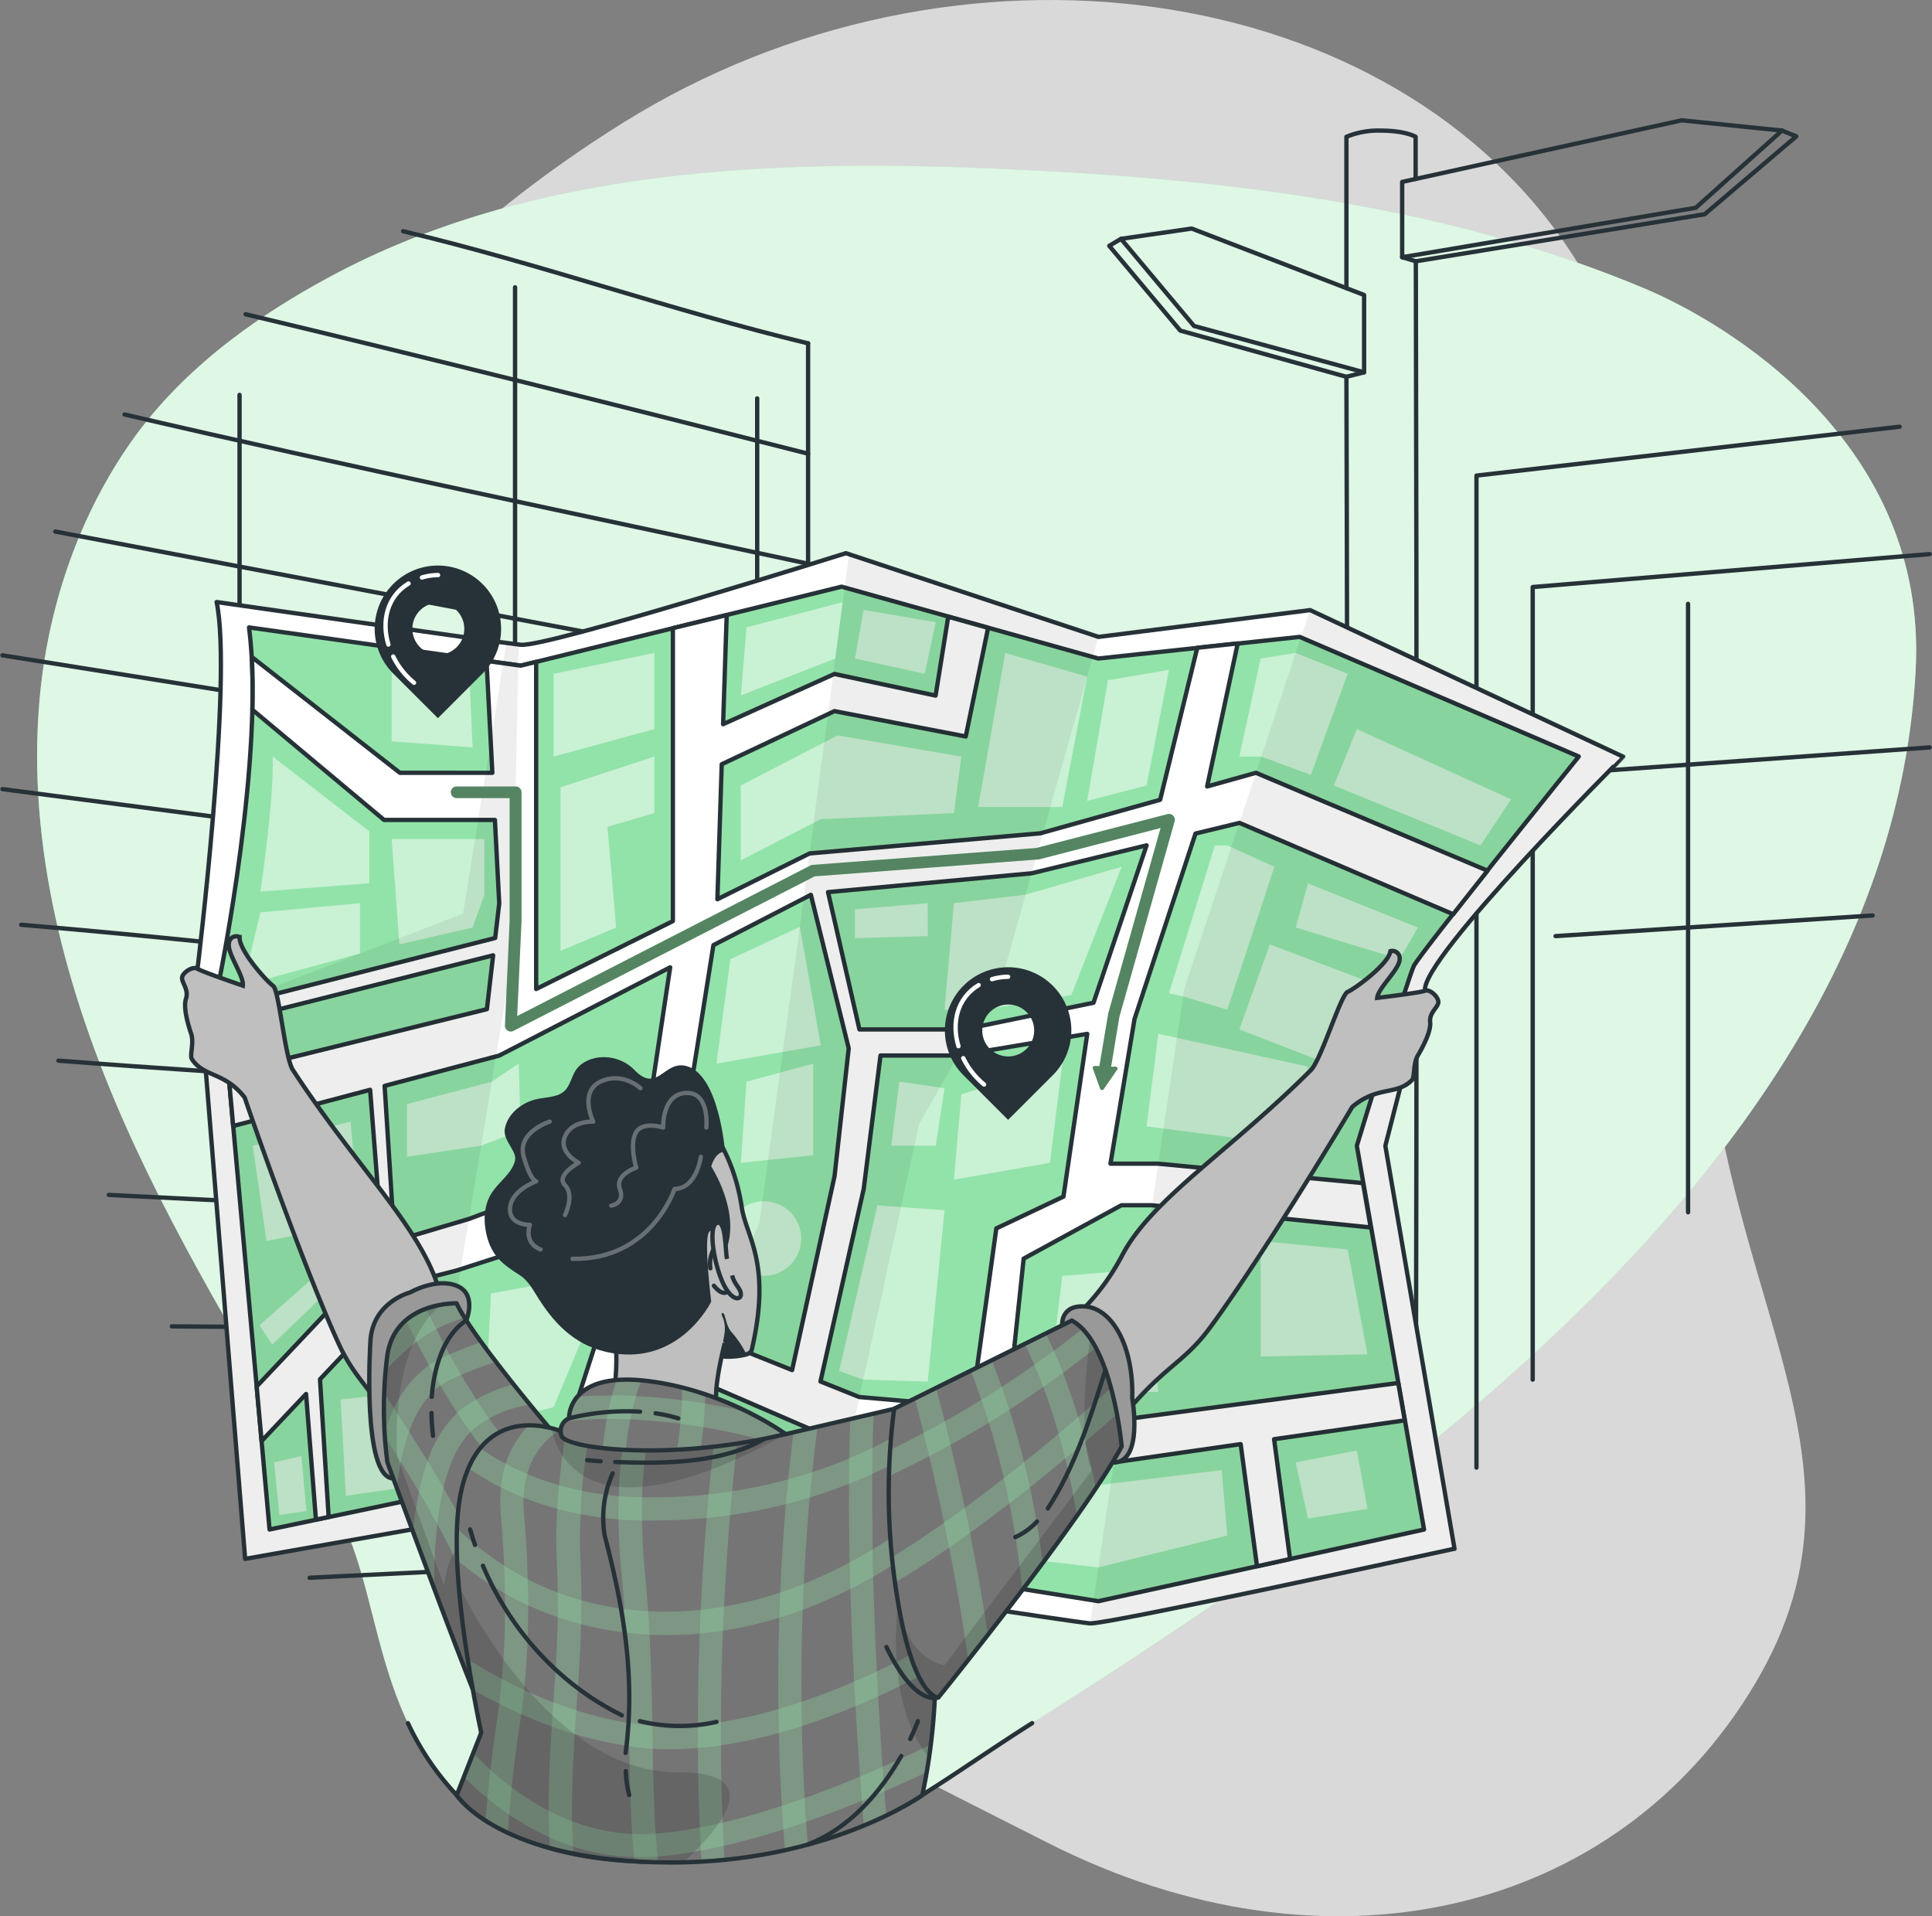 <svg xmlns="http://www.w3.org/2000/svg" xmlns:xlink="http://www.w3.org/1999/xlink" width="446.682" height="442.987" viewBox="0 0 446.682 442.987">
  <rect x="0" y="0" width="446.682" height="442.987" fill="#808080" stroke="none"/>
  <defs>
    <clipPath id="clip-path">
      <path id="Path_299" data-name="Path 299" d="M151.19,362.49S130.74,338.66,127,330.42c0,0-14.08-.46-16,11.89a95,95,0,0,0,0,24.88s13.88,37.88,19.65,52.22Z" fill="#757575" stroke="#263238" stroke-linecap="round" stroke-linejoin="round" stroke-width="1"/>
    </clipPath>
    <clipPath id="clip-path-2">
      <path id="Path_327" data-name="Path 327" d="M151.19,360s18.39-13,51.86.66l25.11-5.86s16.24,44.11,6.5,89.32c0,0-21.79,15.63-58.27,15.55-39.57-.1-49.37-15.55-49.37-15.55l5.66-14.43c-3.41-16.48-7.82-42.9-4.46-56.58C133.33,352.31,151.19,360,151.19,360Z" fill="#757575" stroke="#263238" stroke-linecap="round" stroke-linejoin="round" stroke-width="1"/>
    </clipPath>
    <clipPath id="clip-path-3">
      <path id="Path_343" data-name="Path 343" d="M228.16,354.77a150,150,0,0,0,.61,43c3.74,24,9.6,23.77,9.6,23.77s33.45-41.34,42.39-58.05c0,0-2.12-24-11.53-29.1Z" fill="#757575" stroke="#263238" stroke-linecap="round" stroke-linejoin="round" stroke-width="1"/>
    </clipPath>
    <clipPath id="clip-path-4">
      <path id="Path_349" data-name="Path 349" d="M203.05,360.63s-13.85-10.16-32.21-12.3S153,357,153,357a3.17,3.17,0,0,0-1.76,4C152,364.07,176.86,367,203.05,360.63Z" fill="#757575" stroke="#263238" stroke-linecap="round" stroke-linejoin="round" stroke-width="1"/>
    </clipPath>
  </defs>
  <g id="Directions-bro" transform="translate(-21.427 -29.116)">
    <g id="freepik--background-simple--inject-47">
      <path id="Path_215" data-name="Path 215" d="M67.93,167.09s-27.88,72,11.3,144.5S199.11,422.39,263.7,455.14s131.66,16.8,163.53-36.84-11.84-91.93-11.9-168.42,11.45-96.74-30-161.36-143.06-78.93-219.9-31S67.93,167.09,67.93,167.09Z" fill="#fff" opacity="0.7"/>
      <path id="Path_216" data-name="Path 216" d="M127,444.09c23.6,24.91,81.54,15.79,106.63,0,81.46-51.26,224.25-136.57,230.71-260.17,2.75-52.54-43.57-80.12-62.93-88.22C355,76.27,304,70.43,253.62,68.18c-52.57-2.35-109-.52-156.31,25.13C79.38,103,62.46,115.49,50.88,132.5c-11.77,17.28-18.54,37.85-20.33,58.62-2.9,33.5,6.11,67.09,19.74,97.83s31.81,59.21,48.49,88.4C109.66,396.4,107.14,423.09,127,444.09Z" fill="#92e3a9"/>
      <path id="Path_217" data-name="Path 217" d="M127,444.09c23.6,24.91,81.54,15.79,106.63,0,81.46-51.26,224.25-136.57,230.71-260.17,2.75-52.54-43.57-80.12-62.93-88.22C355,76.27,304,70.43,253.62,68.18c-52.57-2.35-109-.52-156.31,25.13C79.38,103,62.46,115.49,50.88,132.5c-11.77,17.28-18.54,37.85-20.33,58.62-2.9,33.5,6.11,67.09,19.74,97.83s31.81,59.21,48.49,88.4C109.66,396.4,107.14,423.09,127,444.09Z" fill="#fff" opacity="0.7"/>
    </g>
    <g id="freepik--Buildings--inject-47">
      <path id="Path_218" data-name="Path 218" d="M332.72,384.36c.28-86.36.28-182.36,0-268.14" fill="none" stroke="#263238" stroke-linecap="round" stroke-linejoin="round" stroke-width="1"/>
      <path id="Path_219" data-name="Path 219" d="M348.77,89.52c.23,95.48.23,179.48,0,274.93" fill="none" stroke="#263238" stroke-linecap="round" stroke-linejoin="round" stroke-width="1"/>
      <path id="Path_220" data-name="Path 220" d="M332.72,95.74v-35a19.35,19.35,0,0,1,8-1.43c5.66,0,8,1.43,8,1.43v9.74" fill="none" stroke="#263238" stroke-linecap="round" stroke-linejoin="round" stroke-width="1"/>
      <path id="Path_221" data-name="Path 221" d="M433.43,59.3l3.3,1.34-21.17,18L348.77,89.52l-3.16-.94" fill="none" stroke="#263238" stroke-linecap="round" stroke-linejoin="round" stroke-width="1"/>
      <path id="Path_222" data-name="Path 222" d="M345.61,71.17l64.61-14.24,23.21,2.37L413.49,77.15,345.61,88.58Z" fill="none" stroke="#263238" stroke-linecap="round" stroke-linejoin="round" stroke-width="1"/>
      <path id="Path_223" data-name="Path 223" d="M280.6,84.33l-2.71,1.62,16.42,19.59,38.4,10.68,4.1-1.03" fill="none" stroke="#263238" stroke-linecap="round" stroke-linejoin="round" stroke-width="1"/>
      <path id="Path_224" data-name="Path 224" d="M336.81,97.31,296.95,81.95,280.6,84.33l16.88,20.14,39.33,10.72Z" fill="none" stroke="#263238" stroke-linecap="round" stroke-linejoin="round" stroke-width="1"/>
      <line id="Line_12" data-name="Line 12" y2="340.95" transform="translate(208.26 108.49)" fill="none" stroke="#263238" stroke-linecap="round" stroke-linejoin="round" stroke-width="1"/>
      <path id="Path_225" data-name="Path 225" d="M114.63,82.57C146,90,177,101,208.26,108.49" fill="none" stroke="#263238" stroke-linecap="round" stroke-linejoin="round" stroke-width="1"/>
      <path id="Path_226" data-name="Path 226" d="M78.21,101.76C121,112,165,123,208.26,134" fill="none" stroke="#263238" stroke-linecap="round" stroke-linejoin="round" stroke-width="1"/>
      <path id="Path_227" data-name="Path 227" d="M50.22,124.93C102,137,155,148,208.26,159.43" fill="none" stroke="#263238" stroke-linecap="round" stroke-linejoin="round" stroke-width="1"/>
      <path id="Path_228" data-name="Path 228" d="M34.22,152q86.67,16.5,174,32.89" fill="none" stroke="#263238" stroke-linecap="round" stroke-linejoin="round" stroke-width="1"/>
      <line id="Line_13" data-name="Line 13" x2="186.26" y2="29.75" transform="translate(22 180.61)" fill="none" stroke="#263238" stroke-linecap="round" stroke-linejoin="round" stroke-width="1"/>
      <line id="Line_14" data-name="Line 14" x2="186.26" y2="24.29" transform="translate(22 211.54)" fill="none" stroke="#263238" stroke-linecap="round" stroke-linejoin="round" stroke-width="1"/>
      <path id="Path_229" data-name="Path 229" d="M26.34,242.9C87,248,147,256,208.26,261.3" fill="none" stroke="#263238" stroke-linecap="round" stroke-linejoin="round" stroke-width="1"/>
      <path id="Path_230" data-name="Path 230" d="M34.94,274.31C82,278,129,280,177,285c10,0,21,0,31.26,1.76" fill="none" stroke="#263238" stroke-linecap="round" stroke-linejoin="round" stroke-width="1"/>
      <path id="Path_231" data-name="Path 231" d="M46.59,305.35C101,308,154,311,208.26,312.23" fill="none" stroke="#263238" stroke-linecap="round" stroke-linejoin="round" stroke-width="1"/>
      <path id="Path_232" data-name="Path 232" d="M61.15,335.74C110,336,159,337,208.26,337.7" fill="none" stroke="#263238" stroke-linecap="round" stroke-linejoin="round" stroke-width="1"/>
      <path id="Path_233" data-name="Path 233" d="M78.13,365.25C121,365,165,364,208.26,363.17" fill="none" stroke="#263238" stroke-linecap="round" stroke-linejoin="round" stroke-width="1"/>
      <path id="Path_234" data-name="Path 234" d="M93,393.85c38-1.85,77-3.85,115.29-5.22" fill="none" stroke="#263238" stroke-linecap="round" stroke-linejoin="round" stroke-width="1"/>
      <line id="Line_15" data-name="Line 15" y2="296.62" transform="translate(196.49 121.21)" fill="none" stroke="#263238" stroke-linecap="round" stroke-linejoin="round" stroke-width="1"/>
      <line id="Line_16" data-name="Line 16" y2="184.29" transform="translate(140.51 95.53)" fill="none" stroke="#263238" stroke-linecap="round" stroke-linejoin="round" stroke-width="1"/>
      <line id="Line_17" data-name="Line 17" y2="203.66" transform="translate(76.81 120.4)" fill="none" stroke="#263238" stroke-linecap="round" stroke-linejoin="round" stroke-width="1"/>
      <path id="Path_235" data-name="Path 235" d="M460.62,127.76l-97.83,11.3V368.39" fill="none" stroke="#263238" stroke-linecap="round" stroke-linejoin="round" stroke-width="1"/>
      <path id="Path_236" data-name="Path 236" d="M467.57,157.21l-91.78,7.61V348.05" fill="none" stroke="#263238" stroke-linecap="round" stroke-linejoin="round" stroke-width="1"/>
      <line id="Line_18" data-name="Line 18" x1="89.13" y2="6.36" transform="translate(378.44 201.9)" fill="none" stroke="#263238" stroke-linecap="round" stroke-linejoin="round" stroke-width="1"/>
      <line id="Line_19" data-name="Line 19" x1="73.31" y2="4.77" transform="translate(381.07 240.75)" fill="none" stroke="#263238" stroke-linecap="round" stroke-linejoin="round" stroke-width="1"/>
      <line id="Line_20" data-name="Line 20" y2="140.66" transform="translate(411.71 168.71)" fill="none" stroke="#263238" stroke-linecap="round" stroke-linejoin="round" stroke-width="1"/>
      <path id="Path_237" data-name="Path 237" d="M115.74,427.46A63.16,63.16,0,0,0,127,444.09c23.6,24.91,82.55,15.79,107.64,0,8.25-5.19,16.12-10.74,25.42-16.63" fill="none" stroke="#263238" stroke-linecap="round" stroke-linejoin="round" stroke-width="1"/>
    </g>
    <g id="freepik--Map--inject-47">
      <path id="Path_238" data-name="Path 238" d="M350.9,258.16,341.72,294l16,93.17h-.12l-.39.08c-6.81,1.49-80.17,17.45-83.76,17.15-3.76-.31-62.7-9.38-62.7-9.38l-52.17,6.1-41.83-18.45L78.1,389.49,67.1,253s8.17-66.74,4.41-84.71c0,0,64.37,9.24,70.32,9.88S217,157,217,157l58.41,19.35,48.93-6.19,72.4,33.9S349.73,250.86,350.9,258.16Z" fill="#fff" stroke="#263238" stroke-linecap="round" stroke-linejoin="round" stroke-width="1"/>
      <path id="Path_239" data-name="Path 239" d="M79,174.16,141.83,183,216,164.74l59.35,16.61,46.57-5L386.44,204s-36.72,45.5-38.13,48.41S335.13,294,335.13,294l15.54,88.7-75.29,16.57-63.33-10.13-50.19,4.42-42.67-18.31L83.75,382.7,72.25,255.06S82.81,203.14,79,174.16Z" fill="#92e3a9" stroke="#263238" stroke-linecap="round" stroke-linejoin="round" stroke-width="1"/>
      <path id="Path_240" data-name="Path 240" d="M297.83,221.81,308,219.35l49.4,21.11c2.42-3.09,5.15-6.54,7.95-10.06L311.8,207.77l-11.28,3.16,7.07-33.07-9.35,1L289.66,214l-27.72,7.76-53.34,4.65L187.29,237l1-31.21,26.06-12.28,30.36,5.86,5.17-25.1-9.22-2.58-2.92,18.23-23.39-5-25.74,11.61.83-25.22L177,174.33v67.72l-31.61,15.7V182.12l-3.6.88-7.88-1.11,1.35,25.88H113.88L79.65,181c.22,3.86.25,8,.15,12.21l30.41,25.45h25.64l1,19.3-.94,8L72.87,262l.33,3.65,62.24-15.69L134,262.41,74.24,277.16l1.1,12.26L107,281.05l2.94,37.72L80.77,349.63l1.14,12.62,10.28-10.88,2.28,29.05,2.94-.62-2-31.83,21.29-22.52,10.3-2.63,40.77-13.15-.9,5.92L144.23,386l8.71,3.74,11.9-38.41,17.56-3.25,35.28,15.26,16.37,1.05-2.78,27.83,4.36.69,1.9-28.31,41.07,2.63,29.67-4.27,3.78,28.24,7.64-1.68L316,361.82l30.21-4.35-1.51-8.64-64.3,8.53-26-2.28,3.7-35,22.59-12.34h7l50.64,5.13-1.78-10.25-47.43-4.49H278.17l5.56-33.43Zm-168,89.1-17.2,5.1-2.28-35.87,26.5-7,39.52-20.4L169.86,296Zm55.78,27.33-17.83,3.54,7.4-23.78,11.19-70.39,22.53-11.63,8.75,35.48L214.38,301l-9.82,44.84Zm81.69-32.5-15.52,7.35-5.71,41.26-26-2.28-8.95-3.59,10-44.53L225,273.12h17.91l29.89-5Zm6.95-44.81-30,6.17H220.13l-7.26-31.75L259.94,231l26.58-6.46Z" fill="#fff" stroke="#263238" stroke-linecap="round" stroke-linejoin="round" stroke-width="1"/>
      <path id="Path_241" data-name="Path 241" d="M286.52,289.5l2.71-21.41,34.6,7.6-2.82,18.28Z" fill="#fff" opacity="0.5"/>
      <path id="Path_242" data-name="Path 242" d="M307.96,267.1l7.05-19.66,26.06,9.83-5.98,20.33Z" fill="#fff" opacity="0.5"/>
      <path id="Path_243" data-name="Path 243" d="M302.3,224.56h2.88l10.89,4.93-10.89,33.03-10.21-3.06-3.27-.72Z" fill="#fff" opacity="0.5"/>
      <path id="Path_244" data-name="Path 244" d="M323.83,233.32l25.42,10.22-4.23,7.32-24.01-7.32Z" fill="#fff" opacity="0.5"/>
      <path id="Path_245" data-name="Path 245" d="M307.96,204.02l4.93-22.67,8.12-1.29,12,4.82-8.5,23.37-11.46-4.23Z" fill="#fff" opacity="0.5"/>
      <path id="Path_246" data-name="Path 246" d="M329.83,210.7l5.3-13.04,35.66,16.24-7.06,10.66Z" fill="#fff" opacity="0.5"/>
      <path id="Path_247" data-name="Path 247" d="M253.84,180.06l18.94,5.48-5.75,30.13H247.57Z" fill="#fff" opacity="0.5"/>
      <path id="Path_248" data-name="Path 248" d="M277.58,186.37l14.12-2.4-5.18,26.73-13.74,3.56Z" fill="#fff" opacity="0.5"/>
      <path id="Path_249" data-name="Path 249" d="M243.69,204.02l-1.71,13.06-30.79,1.41-18.51,9.54V210.7l22.41-11.58Z" fill="#fff" opacity="0.5"/>
      <path id="Path_250" data-name="Path 250" d="M194.02,174.16l22.24-5.85-1.72,13.04-21.82,8.53Z" fill="#fff" opacity="0.5"/>
      <path id="Path_251" data-name="Path 251" d="M219.09,181.35l16.12,3.53,2.57-11.93-16.69-2.83Z" fill="#fff" opacity="0.5"/>
      <path id="Path_252" data-name="Path 252" d="M149.42,184.88v19.14l23.3-6.36v-17.6Z" fill="#fff" opacity="0.5"/>
      <path id="Path_253" data-name="Path 253" d="M151.02,211.11v37.83l12.87-5.4-2.03-23.28,10.86-3.18V204.02Z" fill="#fff" opacity="0.5"/>
      <path id="Path_254" data-name="Path 254" d="M111.99,223.08l1.77,24.36,16.94-3.9,2.72-7.6V223.08Z" fill="#fff" opacity="0.5"/>
      <path id="Path_255" data-name="Path 255" d="M84.46,204l22.35,17.3v12l-25.18,1.94S84.81,214.26,84.46,204Z" fill="#fff" opacity="0.5"/>
      <path id="Path_256" data-name="Path 256" d="M81.63,240.03l23.03-2.12v11.62l-27.08,7.39Z" fill="#fff" opacity="0.5"/>
      <path id="Path_257" data-name="Path 257" d="M111.99,183.97v16.52l18.71,1.41-.77-17.02Z" fill="#fff" opacity="0.5"/>
      <path id="Path_258" data-name="Path 258" d="M190.29,250.86l16.07-7.49,4.83,27.39L187.08,275Z" fill="#fff" opacity="0.5"/>
      <path id="Path_259" data-name="Path 259" d="M194.02,279.17l-1.3,18.76,16.72-1.76V275Z" fill="#fff" opacity="0.5"/>
      <path id="Path_260" data-name="Path 260" d="M241.98,237.91l-2.18,24.61h9.09l20.22-3.34,11.65-29.69-22.2,6.45Z" fill="#fff" opacity="0.5"/>
      <path id="Path_261" data-name="Path 261" d="M219.09,239.32V246l16.83-.48v-7.61Z" fill="#fff" opacity="0.5"/>
      <path id="Path_262" data-name="Path 262" d="M243.69,282.07l-1.71,19.75,22.19-3.89L267.03,275Z" fill="#fff" opacity="0.5"/>
      <path id="Path_263" data-name="Path 263" d="M224.27,307.77l15.53,1.11-3.88,39.63-14.9-.46-5.58-2.01Z" fill="#fff" opacity="0.5"/>
      <path id="Path_264" data-name="Path 264" d="M229.34,279.17l10.46,1.51-2.02,13.29H227.5Z" fill="#fff" opacity="0.5"/>
      <path id="Path_265" data-name="Path 265" d="M312.89,316.01l20.12,1.95,4.59,24.24-24.71.51Z" fill="#fff" opacity="0.5"/>
      <path id="Path_266" data-name="Path 266" d="M267.03,324.06l19.49-1.57,2.71,28.4H263.81Z" fill="#fff" opacity="0.5"/>
      <path id="Path_267" data-name="Path 267" d="M321.01,367.19l2.82,12.98,13.77-2.24-2.47-13.5Z" fill="#fff" opacity="0.5"/>
      <path id="Path_268" data-name="Path 268" d="M276.52,372.3l27.36-3.33,1.3,15.11-29.8,7.39-16.86-1.98,5.88-18.59Z" fill="#fff" opacity="0.5"/>
      <path id="Path_269" data-name="Path 269" d="M134.94,328.14l22.25-4.08-1.5,15.36-6.27,14.98-16,4.26Z" fill="#fff" opacity="0.5"/>
      <path id="Path_270" data-name="Path 270" d="M115.53,284.36v12.16l17.13-2.55,9.17-3.53L141.36,275l-6.24,4.17Z" fill="#fff" opacity="0.5"/>
      <path id="Path_271" data-name="Path 271" d="M79.86,293.97l22.6-5.56,2.2,23.35-21.62,4.25Z" fill="#fff" opacity="0.5"/>
      <path id="Path_272" data-name="Path 272" d="M81.44,335.48l12.9-11.42,3.35,3.1L84.35,339.97Z" fill="#fff" opacity="0.5"/>
      <path id="Path_273" data-name="Path 273" d="M84.81,367.19l6.31-1.49,1.14,12.73-6.25.91Z" fill="#fff" opacity="0.5"/>
      <path id="Path_274" data-name="Path 274" d="M101.4,374.91l-1.21-22.25,15.34-1.77v21.99Z" fill="#fff" opacity="0.5"/>
      <circle id="Ellipse_2" data-name="Ellipse 2" cx="8.63" cy="8.63" r="8.63" transform="translate(189.41 306.8)" fill="#fff" opacity="0.5"/>
      <path id="Path_275" data-name="Path 275" d="M350.9,258.16,341.72,294l16,93.17h-.12l-.39.08L273.46,404.4l21.77-146.72,29.08-87.56,72.4,33.9S349.73,250.86,350.9,258.16Z" fill="rgba(0,0,0,0.7)" opacity="0.1"/>
      <path id="Path_276" data-name="Path 276" d="M275.38,176.31l-22.16,78.55-19.3,34.12L210.76,395.02l-52.17,6.1,38.42-89.35,9.14-66.8,11.58-87.76Z" fill="rgba(0,0,0,0.7)" opacity="0.1"/>
      <path id="Path_277" data-name="Path 277" d="M141.36,178.14l-1.59,73L117.87,383.2l-1.11-.49L78.1,389.49,68,263.72l60.51-23.4,10-62.55Z" fill="rgba(0,0,0,0.7)" opacity="0.1"/>
    </g>
    <g id="freepik--Directions--inject-47">
      <path id="Path_278" data-name="Path 278" d="M292.66,217.68a1.32,1.32,0,0,0-1.29-.36L261,225.15l-51.67,3.9a1.29,1.29,0,0,0-.51.14L141,264l1-22V212.27a1.34,1.34,0,0,0-1.34-1.34H127a1.34,1.34,0,1,0,0,2.68h12.26V241.9l-1.08,24.27a1.32,1.32,0,0,0,.61,1.19,1.35,1.35,0,0,0,1.33.07l69.67-35.73,51.52-3.89a.851.851,0,0,0,.23,0l28.22-7.28-12.15,43a1,1,0,0,0,0,.14l-2,11.88h-1.14a.41.41,0,0,0-.4.5l1.69,4.69a.47.47,0,0,0,.83.18l3.16-4.57c.2-.28,0-.62-.43-.64h-1l1.89-11.46L293,219a1.32,1.32,0,0,0-.34-1.32Z" fill="#92e3a9"/>
      <path id="Path_279" data-name="Path 279" d="M292.66,217.68a1.32,1.32,0,0,0-1.29-.36L261,225.15l-51.67,3.9a1.29,1.29,0,0,0-.51.14L141,264l1-22V212.27a1.34,1.34,0,0,0-1.34-1.34H127a1.34,1.34,0,1,0,0,2.68h12.26V241.9l-1.08,24.27a1.32,1.32,0,0,0,.61,1.19,1.35,1.35,0,0,0,1.33.07l69.67-35.73,51.52-3.89a.851.851,0,0,0,.23,0l28.22-7.28-12.15,43a1,1,0,0,0,0,.14l-2,11.88h-1.14a.41.41,0,0,0-.4.5l1.69,4.69a.47.47,0,0,0,.83.18l3.16-4.57c.2-.28,0-.62-.43-.64h-1l1.89-11.46L293,219a1.32,1.32,0,0,0-.34-1.32Z" fill="rgba(0,0,0,0.7)" opacity="0.6"/>
      <path id="Path_280" data-name="Path 280" d="M133,164.14h0a14.61,14.61,0,0,0-20.67,0h0a14.63,14.63,0,0,0,0,20.67l10.34,10.33L133,184.81A14.61,14.61,0,0,0,133,164.14Zm-6,14.59h0a6,6,0,1,1,0-8.51h0a6,6,0,0,1,0,8.51Z" fill="#263238"/>
      <path id="Path_281" data-name="Path 281" d="M112.34,180.88a18.24,18.24,0,0,0,4.81,6.07" fill="none" stroke="#fff" stroke-linecap="round" stroke-linejoin="round" stroke-width="1"/>
      <path id="Path_282" data-name="Path 282" d="M115.89,164c-5,3-6.3,8.79-4.66,14.12" fill="none" stroke="#fff" stroke-linecap="round" stroke-linejoin="round" stroke-width="1"/>
      <path id="Path_283" data-name="Path 283" d="M122.71,162.06a13.12,13.12,0,0,0-3.73.56" fill="none" stroke="#fff" stroke-linecap="round" stroke-linejoin="round" stroke-width="1"/>
      <path id="Path_284" data-name="Path 284" d="M264.84,257h0a14.61,14.61,0,0,0-20.67,0h0a14.61,14.61,0,0,0,0,20.67L254.5,288l10.34-10.33A14.61,14.61,0,0,0,264.84,257Zm-6.08,14.59h0a6,6,0,1,1,0-8.51h0a6,6,0,0,1,0,8.51Z" fill="#263238"/>
      <path id="Path_285" data-name="Path 285" d="M244.14,273.74a18.25,18.25,0,0,0,4.81,6.08" fill="none" stroke="#fff" stroke-linecap="round" stroke-linejoin="round" stroke-width="1"/>
      <path id="Path_286" data-name="Path 286" d="M247.69,256.85c-5,3-6.3,8.78-4.66,14.12" fill="none" stroke="#fff" stroke-linecap="round" stroke-linejoin="round" stroke-width="1"/>
      <path id="Path_287" data-name="Path 287" d="M254.5,254.92a13.35,13.35,0,0,0-3.72.56" fill="none" stroke="#fff" stroke-linecap="round" stroke-linejoin="round" stroke-width="1"/>
    </g>
    <g id="freepik--Character--inject-47">
      <path id="Path_288" data-name="Path 288" d="M350.9,258.15c-1.18.48-11.06,1.65-11.06,1.65.23-2.35,5.18-6.59,5.18-8.94A1.69,1.69,0,0,0,342.9,249c-.47,3.06-8.24,8.7-9.89,9.41s-6.12,15.77-8.54,18.13c-19,18.94-37,29.89-43.71,43a53.19,53.19,0,0,1-18.36,19.91s-3.88,49.94,10.94,27.75,20.13-20.89,27.54-30.77S322.77,304,334.07,285c5.77-4.9,10.24-2.63,13.77-6.16.75-.75.24-3.77,1.41-5.75s3.06-5.55,2.83-7.67,1.65-3.29,1.88-4.47S352.08,257.68,350.9,258.15Z" fill="#bfbfbf" stroke="#263238" stroke-miterlimit="10" stroke-width="1"/>
      <path id="Path_289" data-name="Path 289" d="M123,327.58c-3.84-14.23-19.2-28.66-33.86-51.12C87.27,273.65,86,258,84.55,257s-7.9-8.16-7.73-11.25a1.69,1.69,0,0,0-2.46,1.4c-.49,2.3,3.47,7.47,3.22,9.82,0,0-9.43-3.19-10.49-3.9s-3.56.93-3.57,2.13,1.58,2.74.91,4.77.44,5.91,1.18,8.09-.38,5,.19,5.91c2.73,4.19,7.57,2.89,12.2,8.88,7.14,20.84,16.63,45.93,21.84,57.14s10.66,11,20.58,35.81,16.45-24.89,16.45-24.89A53.22,53.22,0,0,1,123,327.58Z" fill="#bfbfbf" stroke="#263238" stroke-miterlimit="10" stroke-width="1"/>
      <path id="Path_290" data-name="Path 290" d="M129.24,334.35s2.56-6.08-2.22-8-10.79,1.55-10.79,1.55-8.83,2.21-9.18,11.55c0,0-2,31.34,5.36,31.46S129.24,334.35,129.24,334.35Z" fill="#999" stroke="#263238" stroke-linecap="round" stroke-linejoin="round" stroke-width="1"/>
      <path id="Path_291" data-name="Path 291" d="M267,335.44s-.39-4.92,5.61-4.27,10.94,9.2,10.59,21.17c0,0,2.75,15.27-4.63,14.85S267,335.44,267,335.44Z" fill="#999" stroke="#263238" stroke-linecap="round" stroke-linejoin="round" stroke-width="1"/>
      <path id="Path_292" data-name="Path 292" d="M151.19,362.49S130.74,338.66,127,330.42c0,0-14.08-.46-16,11.89a95,95,0,0,0,0,24.88s13.88,37.88,19.65,52.22Z" fill="#757575"/>
      <g id="Group_26" data-name="Group 26" clip-path="url(#clip-path)">
        <g id="Group_21" data-name="Group 21" opacity="0.3">
          <path id="Path_293" data-name="Path 293" d="M144,353.86a26,26,0,0,0-9.44,3.18c-.77.42-1.55.89-2.33,1.42a11.919,11.919,0,0,0-2,1.69c-3,3-5,7.53-6.25,12.86a69.941,69.941,0,0,0-1.44,8.36,114.859,114.859,0,0,0-.68,14.83c-1.7-4.51-3.38-9-4.9-13.11h0a79.814,79.814,0,0,1,1.34-9.14h0a50.349,50.349,0,0,1,2-7.13,27,27,0,0,1,6.9-11.14,16.481,16.481,0,0,1,2.08-1.64c.78-.52,1.56-1,2.32-1.44a32.66,32.66,0,0,1,8.63-3.45Z" fill="#92e3a9"/>
        </g>
        <g id="Group_22" data-name="Group 22" opacity="0.3">
          <path id="Path_294" data-name="Path 294" d="M136.14,344a62.369,62.369,0,0,0-8.09,2.94c-.91.4-1.84.84-2.81,1.31a14.006,14.006,0,0,0-2,1.18c-3.33,2.4-5.64,6.26-7.25,10.67a50.159,50.159,0,0,0-1.91,7.06c-.39,2-.68,4-.91,5.94l-2.16-5.88s-.34-2.28-.59-5.84a6.022,6.022,0,0,0-.07-1.11,43.45,43.45,0,0,1,2.16-5.55,24.65,24.65,0,0,1,8.09-10,18.2,18.2,0,0,1,2.24-1.3c.86-.43,1.71-.82,2.53-1.19a70.6,70.6,0,0,1,7.31-2.83Q134.345,341.635,136.14,344Z" fill="#92e3a9"/>
        </g>
        <g id="Group_23" data-name="Group 23" opacity="0.3">
          <path id="Path_295" data-name="Path 295" d="M128.88,333.78a29.3,29.3,0,0,0-6.56,2.59,33.611,33.611,0,0,0-4.56,2.91,46.889,46.889,0,0,0-7.15,6.65c.11-1.2.26-2.41.44-3.61a12.83,12.83,0,0,1,4.1-7.87h0l.13-.08a39.181,39.181,0,0,1,3.32-2.14c.42-.25.85-.48,1.28-.71l.08.16a19.3,19.3,0,0,1,2.4-.7,20.509,20.509,0,0,1,4.63-.53A30.674,30.674,0,0,0,128.88,333.78Z" fill="#92e3a9"/>
        </g>
        <g id="Group_24" data-name="Group 24" opacity="0.3">
          <path id="Path_296" data-name="Path 296" d="M141.16,365.4l-4,3.58a95.926,95.926,0,0,1-7-8.83c-1.05-1.47-2.06-3-3.05-4.49-1.33-2.06-2.62-4.15-3.85-6.25q-1.36-2.34-2.64-4.68c-1-1.83-2-3.66-2.88-5.45s-1.68-3.34-2.45-4.94h0a14.639,14.639,0,0,1,3.33-2.13c.42-.25.85-.48,1.28-.71l.08.16c.74,1.53,1.51,3.11,2.33,4.72,1,1.92,2,3.89,3.09,5.87q1.28,2.34,2.64,4.68,1.68,2.85,3.48,5.66,1.47,2.28,3,4.46A93,93,0,0,0,141.16,365.4Z" fill="#92e3a9"/>
        </g>
        <g id="Group_25" data-name="Group 25" opacity="0.3">
          <path id="Path_297" data-name="Path 297" d="M136,398.49,130.85,400c-1.53-5.21-4.6-11.74-8.36-18.63-1.33-2.45-2.76-4.94-4.24-7.43h0c-1.34-2.28-2.73-4.55-4.13-6.79-1.21-2-2.43-3.9-3.66-5.78a6.022,6.022,0,0,0-.07-1.11c-.15-2.57-.23-5.66-.12-9l2.28,3.45c1.14,1.74,2.31,3.55,3.48,5.38,1.4,2.2,2.81,4.45,4.2,6.72,1.26,2.06,2.5,4.14,3.7,6.21C129.29,382.25,133.92,391.43,136,398.49Z" fill="#92e3a9"/>
        </g>
        <path id="Path_298" data-name="Path 298" d="M135.58,405.86l-4.88,13.55c-5.77-14.34-19.65-52.21-19.65-52.21a95,95,0,0,1,0-24.88c1.17-7.68,7-10.41,11.34-11.37a6.905,6.905,0,0,1,.76.17s-11.14,7.13-9.92,34.58l10.85,30s1.14-10.45,5.48-8.94C131.43,387.43,134.09,396.1,135.58,405.86Z" fill="rgba(0,0,0,0.7)" opacity="0.2"/>
      </g>
      <path id="Path_300" data-name="Path 300" d="M151.19,362.49S130.74,338.66,127,330.42c0,0-14.08-.46-16,11.89a95,95,0,0,0,0,24.88s13.88,37.88,19.65,52.22Z" fill="none" stroke="#263238" stroke-linecap="round" stroke-linejoin="round" stroke-width="1"/>
      <path id="Path_301" data-name="Path 301" d="M195.22,341.21c-.1.41-.51.75-1.2,1a16.72,16.72,0,0,1-6,.44c-12.75-.7-38.62-8.27-44.79-23.33-6.59-16.07,10.32-37.05,28.42-37.5,10.4-.25,19.17,12,21.28,26.44C194,315.22,199.91,321,195.22,341.21Z" fill="#bfbfbf" stroke="#263238" stroke-miterlimit="10" stroke-width="1"/>
      <path id="Path_302" data-name="Path 302" d="M186.38,318a7,7,0,0,0-.71,4.31" fill="none" stroke="#263238" stroke-linecap="round" stroke-linejoin="round" stroke-width="1"/>
      <path id="Path_303" data-name="Path 303" d="M186.48,326.34s1.85,2.5,3.18,1.34" fill="none" stroke="#263238" stroke-linecap="round" stroke-linejoin="round" stroke-width="1"/>
      <path id="Path_304" data-name="Path 304" d="M194,342.21a16.72,16.72,0,0,1-6,.44c.26-1.89.76-4.08.92-5.18.52-3.47-1.22-4.55-.48-4.8s.67,2.84,2.14,4.41A22.78,22.78,0,0,1,194,342.21Z" fill="#263238"/>
      <path id="Path_305" data-name="Path 305" d="M189,339.57s-2.27,8.7-2,13.11a55.841,55.841,0,0,0,1.83,10l-27.46,1.59s4.11-19.77,1.91-26.69,17.56-4.4,17.56-4.4" fill="#bfbfbf" stroke="#263238" stroke-miterlimit="10" stroke-width="1"/>
      <path id="Path_306" data-name="Path 306" d="M185.86,298.76c1.15-3.74,3.2-3.36,3.2-3.36s-1.33-17.95-9-19.86c-5.18-1.3-6.6,6.5-12,.88-3-3.15-8.48-4-12.15-1.34-2.17,1.6-2.1,3.83-3.55,5.77s-4.44,1.86-6.64,2.31c-3.4.69-6.85,3.22-7.56,6.8-.58,2.92,3,5.23,2.3,7.63-.83,2.87-3.5,4.61-5.15,7-2,2.86-2.18,6.58-1.41,9.9,1.15,4.94,3.7,6.87,7.67,9.39,2,1.26,3.17,3.55,4.4,5.48,4.12,6.48,9.12,11.22,17,12.56,15.81,2.7,22.89-11.89,22.89-11.89s-1.78-14.46-.49-16.11,4,4,4,4C192.66,309.12,185.86,298.76,185.86,298.76Z" fill="#263238"/>
      <path id="Path_307" data-name="Path 307" d="M189.53,320.15c-.48-1.76-.14-9-2.33-8.34-1.92.59-1,8.06,1,13.05s4.45,5,4.52,3.55-1.59-2.36-2-4.45" fill="#bfbfbf" stroke="#263238" stroke-miterlimit="10" stroke-width="1"/>
      <path id="Path_308" data-name="Path 308" d="M184.73,289.78s.87-8.25-4.7-8-5.28,8-5.28,8-4.68-1.59-6.28,1.11.05,8.16.05,8.16-5,1.59-3.77,4.94-2,3.85-2,3.85" fill="none" stroke="#fff" stroke-linecap="round" stroke-linejoin="round" stroke-width="1" opacity="0.3"/>
      <path id="Path_309" data-name="Path 309" d="M183.46,296.52s-.88,7.3-6.09,7.47c0,0-5.36,16.48-23.57,16.13" fill="none" stroke="#fff" stroke-linecap="round" stroke-linejoin="round" stroke-width="1" opacity="0.3"/>
      <path id="Path_310" data-name="Path 310" d="M169.51,280.68s-4.2-3.93-9.25-1.52-1.69,9.25-1.69,9.25-4.9-.3-6.51,3.4,3.16,6.12,3.16,6.12-5.44,2.89-3.16,5.18,0,6.89,0,6.89" fill="none" stroke="#fff" stroke-linecap="round" stroke-linejoin="round" stroke-width="1" opacity="0.3"/>
      <path id="Path_311" data-name="Path 311" d="M148.51,288.41s-7.62,2.4-6,8.11,2.9,5.69,2.9,5.69-5.71,2-6.06,6.11,4.59,3.94,4.59,3.94-1.59,4.14,2.47,5.7" fill="none" stroke="#fff" stroke-linecap="round" stroke-linejoin="round" stroke-width="1" opacity="0.3"/>
      <path id="Path_312" data-name="Path 312" d="M151.19,360s18.39-13,51.86.66l25.11-5.86s16.24,44.11,6.5,89.32c0,0-21.79,15.63-58.27,15.55-39.57-.1-49.37-15.55-49.37-15.55l5.66-14.43c-3.41-16.48-7.82-42.9-4.46-56.58C133.33,352.31,151.19,360,151.19,360Z" fill="#757575"/>
      <g id="Group_37" data-name="Group 37" clip-path="url(#clip-path-2)">
        <g id="Group_27" data-name="Group 27" opacity="0.3">
          <path id="Path_313" data-name="Path 313" d="M226.34,448.79c-1.52.74-3.26,1.52-5.18,2.32-.16-1.91-.32-3.8-.46-5.67s-.29-3.8-.42-5.67c-.42-5.66-.77-11.08-1.07-16.23q-.17-2.94-.31-5.77-.6-11.58-.87-21.3-.09-3.15-.16-6.09-.21-10.32-.15-18.24c0-2.08,0-4,.06-5.88q.09-5.22.24-9.12l5.39-1.26c-.08,2.26-.17,4.91-.23,7.95h0c0,1.87-.07,3.87-.09,6,0,5,0,10.87.09,17.52q0,3,.13,6.27.25,9.86.84,21.79c.1,1.9.19,3.85.3,5.83q.45,7.74,1,16.28.21,2.81.43,5.7C226.05,445.07,226.19,446.91,226.34,448.79Z" fill="#92e3a9"/>
        </g>
        <g id="Group_28" data-name="Group 28" opacity="0.3">
          <path id="Path_314" data-name="Path 314" d="M210.45,358.91c-.4,2.95-.82,6.48-1.24,10.54-.2,1.84-.4,3.8-.58,5.86-.53,5.88-1,12.6-1.38,20-.09,1.94-.18,3.93-.24,6-.24,6.61-.36,13.69-.28,21.16,0,1.88,0,3.78.08,5.7q.16,8,.64,16.6c.11,1.84.22,3.7.36,5.58q.16,2.58.39,5.19c-1.69.46-3.45.9-5.28,1.3-.13-1.59-.26-3.17-.36-4.74-.14-1.86-.26-3.71-.37-5.54-.35-5.76-.57-11.37-.69-16.81-.06-1.89-.09-3.75-.11-5.6-.09-7.39,0-14.41.2-21q.09-3,.22-5.81c.32-7.53.79-14.4,1.31-20.47.18-2,.35-3.91.53-5.73.42-4.13.84-7.79,1.23-10.91Z" fill="#92e3a9"/>
        </g>
        <g id="Group_29" data-name="Group 29" opacity="0.3">
          <path id="Path_315" data-name="Path 315" d="M192.53,357c-.54,4.26-1.18,10-1.82,16.82q-.26,2.65-.49,5.52c-.52,6.35-1,13.49-1.4,21.21-.09,1.82-.18,3.66-.25,5.54-.27,6.66-.43,13.7-.46,21v5.46c0,5.8.16,11.76.41,17.81.07,1.81.15,3.62.25,5.45,0,1.06.11,2.11.18,3.17-1.74.17-3.52.32-5.34.41-.05-.83-.1-1.66-.14-2.48-.1-1.81-.19-3.61-.26-5.41-.27-6.23-.41-12.36-.45-18.34v-5.39c0-7.31.18-14.35.44-21,.07-1.85.14-3.66.23-5.45.37-7.73.85-14.91,1.38-21.32.15-1.88.31-3.7.47-5.44.71-7.78,1.44-14.18,2-18.79C189,356.13,190.72,356.54,192.53,357Z" fill="#92e3a9"/>
        </g>
        <g id="Group_30" data-name="Group 30" opacity="0.3">
          <path id="Path_316" data-name="Path 316" d="M173.57,459.6c-1.87,0-3.68-.11-5.42-.23,0-.3-.07-.61-.1-.93-.18-1.74-.33-3.53-.45-5.38-.42-6.24-.55-13-.68-20.27v-.88c0-1.49-.05-3-.08-4.56-.12-6.51-.3-13.45-.71-20.78-.1-1.78-.21-3.6-.34-5.43-.18-2.59-.39-5.21-.64-7.88-.45-4.74-.68-9-.73-12.94,0-1.9,0-3.69.06-5.38a76.52,76.52,0,0,1,3-20.17,56.5,56.5,0,0,1,5.77-.36c-1.43,3.92-3.07,10.55-3.39,20.82-.05,1.69-.07,3.47,0,5.36q.06,5.49.68,12.16.43,4.53.73,8.9c.12,1.82.23,3.61.32,5.38.39,7.41.56,14.41.68,21,0,1.3,0,2.57.07,3.83v1.55c.13,7,.26,13.61.68,19.61.12,1.84.27,3.62.47,5.34A6.566,6.566,0,0,0,173.57,459.6Z" fill="#92e3a9"/>
        </g>
        <g id="Group_31" data-name="Group 31" opacity="0.3">
          <path id="Path_317" data-name="Path 317" d="M155.68,379.13a98.566,98.566,0,0,0-.07,10.44c.17,3.33.24,6.49.24,9.54,0,1.89,0,3.72-.07,5.54-.16,6.2-.56,12.08-1,18.14,0,.54-.07,1.09-.11,1.64-.13,1.82-.25,3.66-.36,5.53-.32,5-.57,10.21-.63,15.82v4.36q.06,3.08.23,5.83c0,.55.06,1.1.11,1.63q-2.92-.57-5.46-1.28c-.05-.8-.09-1.62-.13-2.47-.09-1.94-.13-4-.14-6.11v-2c.06-6.27.36-12,.71-17.51.13-1.9.25-3.76.38-5.61v-.2c.45-6.47.88-12.71,1-19.36v-5.69c0-2.42-.09-4.92-.22-7.52a105.82,105.82,0,0,1,.11-11.93c.1-1.83.25-3.65.41-5.46.44-4.67,1.07-9.21,1.74-13.28a33.24,33.24,0,0,1,5-2.16h.05q.39-.15.81-.27c-.89,5-1.79,10.91-2.34,17C155.9,375.52,155.77,377.33,155.68,379.13Z" fill="#92e3a9"/>
        </g>
        <g id="Group_32" data-name="Group 32" opacity="0.3">
          <path id="Path_318" data-name="Path 318" d="M149,359.25c.76.19,1.37.4,1.74.53a17.41,17.41,0,0,0-7.4,10,22.09,22.09,0,0,0-.85,5.45,29.508,29.508,0,0,0,.09,3.84q.68,7.83.86,15.12.105,3,.1,6a186.8,186.8,0,0,1-.93,19.46q-.27,2.85-.66,5.63c-.14,1.07-.29,2.14-.46,3.2-.63,4-1.25,8.84-1.76,13.77-.21,2.09-.41,4.19-.58,6.27q-.17,2.13-.3,4.2a41.32,41.32,0,0,1-5.17-2.83c.13-1.73.29-3.46.45-5.13.22-2.32.46-4.54.7-6.57.7-6.05,1.36-10.42,1.38-10.54q.36-2.35.66-4.77.36-2.85.6-5.77a181.858,181.858,0,0,0,.69-19.69c0-2.1-.09-4.22-.18-6.39q-.23-5.59-.74-11.52a34.791,34.791,0,0,1,0-6.64,26.368,26.368,0,0,1,1.13-5.45,22,22,0,0,1,5.41-8.89,20.76,20.76,0,0,1,5.22.72Z" fill="#92e3a9"/>
          <path id="Path_319" data-name="Path 319" d="M157.59,357Z" fill="#92e3a9"/>
        </g>
        <g id="Group_33" data-name="Group 33" opacity="0.3">
          <path id="Path_320" data-name="Path 320" d="M231.43,365.61c-2.29,1.3-5.08,2.77-8.35,4.25q-2.49,1.14-5.36,2.28c-2.78,1.1-5.82,2.17-9.09,3.17q-2.65.81-5.51,1.53a123.821,123.821,0,0,1-12.9,2.54c-1.76.25-3.58.46-5.42.64-3.92.39-8,.6-12.28.6h-2.74c-1.84,0-3.64-.13-5.38-.27a83.441,83.441,0,0,1-8.72-1.19q-2.76-.54-5.31-1.22a67.993,67.993,0,0,1-7.92-2.64q-2.74-1.09-5.21-2.34a66,66,0,0,1-7.5-4.42,19.75,19.75,0,0,1,2.71-4.62,61,61,0,0,0,5.92,3.59c1.54.82,3.19,1.61,4.93,2.34a62.944,62.944,0,0,0,7.48,2.63c1.68.49,3.44.91,5.28,1.28a72.193,72.193,0,0,0,8.4,1.21c1.73.16,3.51.25,5.35.29h2.65a119.11,119.11,0,0,0,12.821-.691c1.849-.2,3.663-.439,5.429-.719a116,116,0,0,0,12.94-2.75c1.93-.52,3.78-1.08,5.56-1.66,3.1-1,6-2.1,8.57-3.19,2-.81,3.74-1.63,5.39-2.43h0c2.65-1.28,4.91-2.5,6.75-3.58C230.38,361.76,230.89,363.56,231.43,365.61Z" fill="#92e3a9"/>
        </g>
        <g id="Group_34" data-name="Group 34" opacity="0.3">
          <path id="Path_321" data-name="Path 321" d="M235.57,385.62a117.3,117.3,0,0,1-12.27,8c-1.67,1-3.42,1.9-5.27,2.82a106.1,106.1,0,0,1-11,4.81c-1.76.66-3.56,1.28-5.42,1.84a92.749,92.749,0,0,1-13,3c-1.76.27-3.56.5-5.38.66q-3.7.34-7.56.35c-1.36,0-2.74,0-4.12-.11-1.79-.09-3.58-.24-5.4-.46a9.373,9.373,0,0,1-1.05-.12,77.827,77.827,0,0,1-9.28-1.8q-2.76-.72-5.32-1.6a73.161,73.161,0,0,1-7-2.8c-1.88-.87-3.67-1.8-5.38-2.77a74.462,74.462,0,0,1-11-7.66c-.1-2.55-.12-5,0-7.32a70,70,0,0,0,10.87,8.59q2.59,1.67,5.46,3.14a66.124,66.124,0,0,0,7.08,3.13c1.72.65,3.52,1.23,5.37,1.75a68.76,68.76,0,0,0,9.9,2h0c1.82.24,3.62.41,5.42.51a77.406,77.406,0,0,0,12.23-.31c1.83-.19,3.64-.44,5.4-.75a88.131,88.131,0,0,0,13-3.28c1.86-.62,3.68-1.29,5.44-2a106,106,0,0,0,10.62-4.94q2.81-1.5,5.3-3a116,116,0,0,0,11.38-7.8C234.91,381.5,235.25,383.52,235.57,385.62Z" fill="#92e3a9"/>
        </g>
        <g id="Group_35" data-name="Group 35" opacity="0.3">
          <path id="Path_322" data-name="Path 322" d="M237.77,413.43v1.21c-3.84,2.09-8.35,4.38-13.33,6.63-1.69.77-3.44,1.53-5.23,2.27-3.93,1.64-8.1,3.21-12.4,4.6-1.74.56-3.52,1.09-5.31,1.58a107.855,107.855,0,0,1-13.39,2.88c-1.78.26-3.56.46-5.35.61-2.12.18-4.25.28-6.36.28-1.38,0-2.75,0-4.12-.12-1.63-.1-3.25-.27-4.87-.5l-.49-.08A90.444,90.444,0,0,1,154.33,430c-1.79-.54-3.54-1.12-5.27-1.74q-3.67-1.34-7.15-2.88-2.61-1.15-5.08-2.4-3.17-1.57-6.08-3.26c-.41-2.27-.81-4.63-1.2-7q3.72,2.31,7.88,4.52c1.66.87,3.38,1.72,5.14,2.54q3.33,1.55,6.87,2.9c1.71.65,3.46,1.27,5.25,1.82a83.836,83.836,0,0,0,12.13,2.92c.45.08.9.15,1.36.21,1.32.19,2.66.33,4,.43a67.915,67.915,0,0,0,10.56-.17c1.79-.17,3.57-.39,5.36-.68a105.7,105.7,0,0,0,13.28-3q2.7-.78,5.34-1.68c4.23-1.42,8.31-3,12.17-4.67,1.8-.76,3.55-1.55,5.24-2.33,5.18-2.41,9.8-4.84,13.56-6.94C237.75,410.13,237.77,411.77,237.77,413.43Z" fill="#92e3a9"/>
        </g>
        <g id="Group_36" data-name="Group 36" opacity="0.3">
          <path id="Path_323" data-name="Path 323" d="M236.63,432.39c-.12,1-.26,2-.41,3s-.35,2.26-.54,3.4c-2.7,1.28-6,2.8-9.77,4.43-1.65.72-3.4,1.45-5.21,2.19-4,1.63-8.34,3.3-12.89,4.88-1.73.6-3.48,1.19-5.25,1.75-4.52,1.44-9.16,2.74-13.79,3.79-1.77.42-3.54.78-5.3,1.1a99.274,99.274,0,0,1-9.85,1.34h-.19c-1.32.11-2.64.15-3.92.15h-1.46A49.7,49.7,0,0,1,154,456a51.871,51.871,0,0,1-5.48-2.12,64.261,64.261,0,0,1-14.37-9.03,72.788,72.788,0,0,1-5.43-4.93l2.18-5.53c1.11,1.18,2.43,2.5,3.95,3.89s3.1,2.69,4.9,4.06a58.865,58.865,0,0,0,8.65,5.43,47.069,47.069,0,0,0,5.39,2.4,44.92,44.92,0,0,0,13.87,2.92A43.848,43.848,0,0,0,173,453h.23a91.694,91.694,0,0,0,10-1.41q2.64-.51,5.31-1.14c4.58-1.08,9.19-2.42,13.67-3.88,1.78-.58,3.54-1.18,5.26-1.79,4.54-1.62,8.88-3.32,12.83-5,1.83-.75,3.56-1.5,5.2-2.22C230.13,435.53,234,433.7,236.63,432.39Z" fill="#92e3a9"/>
        </g>
        <path id="Path_324" data-name="Path 324" d="M203.24,360.58c-7.37,4.2-25.09,13.3-38.27,12.29-10.58-.81-15-7.83-16-13.62a16,16,0,0,1,2.23.72s18.39-13,51.86.66Z" fill="rgba(0,0,0,0.7)" opacity="0.2"/>
        <path id="Path_325" data-name="Path 325" d="M179.46,459.6h-3.07c-39.56-.1-49.37-15.56-49.37-15.56l5.67-14.43a288.159,288.159,0,0,1-5.22-34.06c3.09,6.39,22.32,43.44,50.79,43.28C198.44,438.75,188.78,451,179.46,459.6Z" fill="rgba(0,0,0,0.7)" opacity="0.2"/>
        <path id="Path_326" data-name="Path 326" d="M237.77,413.43a150.56,150.56,0,0,1-1.55,22c-10.45-12.59-7.16-35.42-7.16-35.42C230.44,408.9,235.06,412.22,237.77,413.43Z" fill="rgba(0,0,0,0.7)" opacity="0.2"/>
      </g>
      <path id="Path_328" data-name="Path 328" d="M151.19,360s18.39-13,51.86.66l25.11-5.86s16.24,44.11,6.5,89.32c0,0-21.79,15.63-58.27,15.55-39.57-.1-49.37-15.55-49.37-15.55l5.66-14.43c-3.41-16.48-7.82-42.9-4.46-56.58C133.33,352.31,151.19,360,151.19,360Z" fill="none" stroke="#263238" stroke-linecap="round" stroke-linejoin="round" stroke-width="1"/>
      <path id="Path_329" data-name="Path 329" d="M163.66,367.09c11.56.45,25.6.37,35.68-6.06" fill="none" stroke="#263238" stroke-linecap="round" stroke-linejoin="round" stroke-width="1"/>
      <path id="Path_330" data-name="Path 330" d="M157.19,366.66c1,.11,2.07.19,3.11.26" fill="none" stroke="#263238" stroke-linecap="round" stroke-linejoin="round" stroke-width="1"/>
      <path id="Path_331" data-name="Path 331" d="M166.11,438.57a25.7,25.7,0,0,0,.79,5.52" fill="none" stroke="#263238" stroke-linecap="round" stroke-linejoin="round" stroke-width="1"/>
      <path id="Path_332" data-name="Path 332" d="M163.07,369.72a25.38,25.38,0,0,0-1.84,14.38c4.46,17,7.14,33,4.84,50.24" fill="none" stroke="#263238" stroke-linecap="round" stroke-linejoin="round" stroke-width="1"/>
      <path id="Path_333" data-name="Path 333" d="M169.37,427a38.4,38.4,0,0,0,17.71.17" fill="none" stroke="#263238" stroke-linecap="round" stroke-linejoin="round" stroke-width="1"/>
      <path id="Path_334" data-name="Path 334" d="M133.08,391.07c6.28,14.82,17.62,27.46,32.13,34.58" fill="none" stroke="#263238" stroke-linecap="round" stroke-linejoin="round" stroke-width="1"/>
      <path id="Path_335" data-name="Path 335" d="M130.12,382.67c.34,1.2.71,2.4,1.12,3.59" fill="none" stroke="#263238" stroke-linecap="round" stroke-linejoin="round" stroke-width="1"/>
      <path id="Path_336" data-name="Path 336" d="M228.16,354.77a150,150,0,0,0,.61,43c3.74,24,9.6,23.77,9.6,23.77s33.45-41.34,42.39-58.05c0,0-2.12-24-11.53-29.1Z" fill="#757575"/>
      <g id="Group_43" data-name="Group 43" clip-path="url(#clip-path-3)">
        <g id="Group_38" data-name="Group 38" opacity="0.3">
          <path id="Path_337" data-name="Path 337" d="M274.76,373.18c-1.35,2-2.8,4.13-4.34,6.31-.79-4.75-1.71-9.14-2.71-13.2q-.72-3-1.52-5.71c-1.13-4-2.34-7.58-3.56-10.83q-1-2.75-2.08-5.16-1.12-2.61-2.21-4.83l4.86-2.42c.62,1.25,1.24,2.57,1.87,4,.71,1.61,1.42,3.32,2.13,5.16q1.8,4.62,3.52,10.23c.54,1.81,1.08,3.7,1.58,5.68Q273.64,367.43,274.76,373.18Z" fill="#92e3a9"/>
        </g>
        <g id="Group_39" data-name="Group 39" opacity="0.3">
          <path id="Path_338" data-name="Path 338" d="M262.5,390.4c-1.58,2.11-3.15,4.21-4.72,6.26a192.426,192.426,0,0,0-3-20h0q-.59-3-1.26-5.79c-1.08-4.69-2.28-9-3.49-12.94q-.87-2.76-1.74-5.27c-.83-2.43-1.66-4.66-2.45-6.69l4.86-2.41c.74,1.87,1.52,3.91,2.3,6.13q.89,2.49,1.78,5.27c1.17,3.71,2.34,7.78,3.42,12.19q.69,2.81,1.34,5.79C260.71,378.33,261.72,384.15,262.5,390.4Z" fill="#92e3a9"/>
        </g>
        <g id="Group_40" data-name="Group 40" opacity="0.3">
          <path id="Path_339" data-name="Path 339" d="M249.83,407c-1.64,2.12-3.18,4.07-4.57,5.83-1.22-8.91-2.76-17.71-4.4-26q-.57-2.91-1.16-5.72c-1.15-5.51-2.33-10.71-3.46-15.46-.44-1.87-.88-3.66-1.3-5.37-.71-2.88-1.39-5.53-2-7.92l4.9-2.44q.915,3.48,2,7.7c.44,1.72.88,3.52,1.34,5.4h0c1.07,4.5,2.2,9.43,3.32,14.67.4,1.87.8,3.79,1.2,5.74h0C247.16,391,248.61,398.9,249.83,407Z" fill="#92e3a9"/>
        </g>
        <g id="Group_41" data-name="Group 41" opacity="0.3">
          <path id="Path_340" data-name="Path 340" d="M274.8,340.68c-2.3,1.83-4.83,3.79-7.6,5.81q-2.19,1.61-4.57,3.26Q259,352.31,254.8,355c-1.53,1-3.12,2-4.75,3q-4.25,2.58-8.92,5.14h0c-1.6.88-3.22,1.75-4.89,2.62-3,1.55-6.07,3.09-9.27,4.59,0-2.22.13-4.24.25-6.05h0q4-1.92,7.72-3.9c1.65-.89,3.27-1.77,4.85-2.66,3-1.66,5.81-3.34,8.52-5q2.43-1.49,4.71-3c2.66-1.72,5.17-3.43,7.53-5.1,1.57-1.11,3.08-2.19,4.52-3.26,2.39-1.77,4.59-3.48,6.61-5.09a15.81,15.81,0,0,1,1.78,2.2A19.787,19.787,0,0,1,274.8,340.68Z" fill="#92e3a9"/>
        </g>
        <g id="Group_42" data-name="Group 42" opacity="0.3">
          <path id="Path_341" data-name="Path 341" d="M279.67,356c-2.32,2.06-4.78,4.21-7.37,6.42q-2.24,1.92-4.59,3.89c-2.63,2.19-5.35,4.42-8.15,6.65-1.56,1.24-3.15,2.49-4.76,3.72h0c-3,2.3-6.05,4.59-9.15,6.82h0c-1.59,1.15-3.18,2.28-4.79,3.39-4.13,2.85-8.32,5.58-12.49,8.09-.28-2-.5-3.94-.69-5.84,4-2.49,8-5.18,12-8,1.59-1.12,3.18-2.25,4.75-3.41,3.09-2.25,6.13-4.56,9.09-6.88,1.58-1.24,3.15-2.48,4.68-3.72,2.75-2.2,5.41-4.41,8-6.57,1.54-1.31,3.06-2.59,4.53-3.86,2.68-2.33,5.22-4.58,7.59-6.71C278.87,352.09,279.32,354.14,279.67,356Z" fill="#92e3a9"/>
        </g>
        <path id="Path_342" data-name="Path 342" d="M280.76,363.45c-8.95,16.71-42.4,58.05-42.4,58.05s-5,.21-8.69-18.62c2.73,10.15,10.13,11.19,10.13,11.19L273.88,369c-3.63-7.72-.51-29.94-.42-30.53C279.31,347,280.76,363.45,280.76,363.45Z" fill="rgba(0,0,0,0.7)" opacity="0.2"/>
      </g>
      <path id="Path_344" data-name="Path 344" d="M228.16,354.77a150,150,0,0,0,.61,43c3.74,24,9.6,23.77,9.6,23.77s33.45-41.34,42.39-58.05c0,0-2.12-24-11.53-29.1Z" fill="none" stroke="#263238" stroke-linecap="round" stroke-linejoin="round" stroke-width="1"/>
      <path id="Path_345" data-name="Path 345" d="M203.05,360.63s-13.85-10.16-32.21-12.3S153,357,153,357a3.17,3.17,0,0,0-1.76,4C152,364.07,176.86,367,203.05,360.63Z" fill="#757575"/>
      <g id="Group_47" data-name="Group 47" clip-path="url(#clip-path-4)">
        <g id="Group_44" data-name="Group 44" opacity="0.3">
          <path id="Path_346" data-name="Path 346" d="M169.74,348.21a34.85,34.85,0,0,0-1.29,3.7c-.45,1.5-.9,3.28-1.31,5.36s-.75,4.38-1,7c-2-.09-3.74-.24-5.36-.41.25-2.49.58-4.72.93-6.72s.77-3.82,1.2-5.4c.36-1.37.74-2.57,1.11-3.64a34,34,0,0,1,5.72.11Z" fill="#92e3a9"/>
        </g>
        <g id="Group_45" data-name="Group 45" opacity="0.3">
          <path id="Path_347" data-name="Path 347" d="M184.43,351.43v2.2c-.07,1.58-.18,3.38-.39,5.4-.15,1.5-.35,3.12-.6,4.85-1.89.17-3.72.29-5.49.38.35-2.19.6-4.2.78-6,.2-2.05.31-3.85.36-5.39v-3C180.93,350.31,182.73,350.85,184.43,351.43Z" fill="#92e3a9"/>
        </g>
        <g id="Group_46" data-name="Group 46" opacity="0.3">
          <path id="Path_348" data-name="Path 348" d="M203.05,360.63c-2,.47-3.88.9-5.81,1.28-4.65-1.25-9.09-2.19-13.24-2.88-1.83-.31-3.59-.57-5.31-.79-4.23-.55-8.1-.83-11.55-1-2-.08-3.79-.1-5.46-.09a94.919,94.919,0,0,0-9.75.52,3.35,3.35,0,0,1,1-.69,7.88,7.88,0,0,1,1.91-5c2.17-.16,4.87-.27,8-.26,1.72,0,3.58,0,5.57.13,3.21.16,6.76.45,10.6.94q2.58.31,5.34.78c3.27.54,6.73,1.22,10.32,2.09h0a63.879,63.879,0,0,1,8.38,4.97Z" fill="#92e3a9"/>
        </g>
      </g>
      <path id="Path_350" data-name="Path 350" d="M203.05,360.63s-13.85-10.16-32.21-12.3S153,357,153,357a3.17,3.17,0,0,0-1.76,4C152,364.07,176.86,367,203.05,360.63Z" fill="none" stroke="#263238" stroke-linecap="round" stroke-linejoin="round" stroke-width="1"/>
      <path id="Path_351" data-name="Path 351" d="M173,355.84a35.2,35.2,0,0,1,5.25,1.17" fill="none" stroke="#263238" stroke-linecap="round" stroke-linejoin="round" stroke-width="1"/>
      <path id="Path_352" data-name="Path 352" d="M153,357a54.639,54.639,0,0,1,16.41-1.54" fill="none" stroke="#263238" stroke-linecap="round" stroke-linejoin="round" stroke-width="1"/>
      <path id="Path_353" data-name="Path 353" d="M121.2,355.76a48.9,48.9,0,0,0,.34,5.27" fill="none" stroke="#263238" stroke-linecap="round" stroke-linejoin="round" stroke-width="1"/>
      <path id="Path_354" data-name="Path 354" d="M129.24,334.35c-5.56,3.64-7.53,11.53-8,17.69" fill="none" stroke="#263238" stroke-linecap="round" stroke-linejoin="round" stroke-width="1"/>
      <path id="Path_355" data-name="Path 355" d="M261.18,380.85a15.75,15.75,0,0,1-5,3.61" fill="none" stroke="#263238" stroke-linecap="round" stroke-linejoin="round" stroke-width="1"/>
      <path id="Path_356" data-name="Path 356" d="M277,345.83c-3.35,10.6-6.92,22.21-13.31,32" fill="none" stroke="#263238" stroke-linecap="round" stroke-linejoin="round" stroke-width="1"/>
      <path id="Path_357" data-name="Path 357" d="M238.37,421.5s-5.16,2.51-12-11.64" fill="none" stroke="#263238" stroke-linecap="round" stroke-linejoin="round" stroke-width="1"/>
      <path id="Path_358" data-name="Path 358" d="M229.8,435.06c-5,8.69-12.08,16.77-21.6,20.45" fill="none" stroke="#263238" stroke-linecap="round" stroke-linejoin="round" stroke-width="1"/>
      <path id="Path_359" data-name="Path 359" d="M233.65,427c-.52,1.41-1.13,2.78-1.78,4.13" fill="none" stroke="#263238" stroke-linecap="round" stroke-linejoin="round" stroke-width="1"/>
    </g>
  </g>
</svg>
